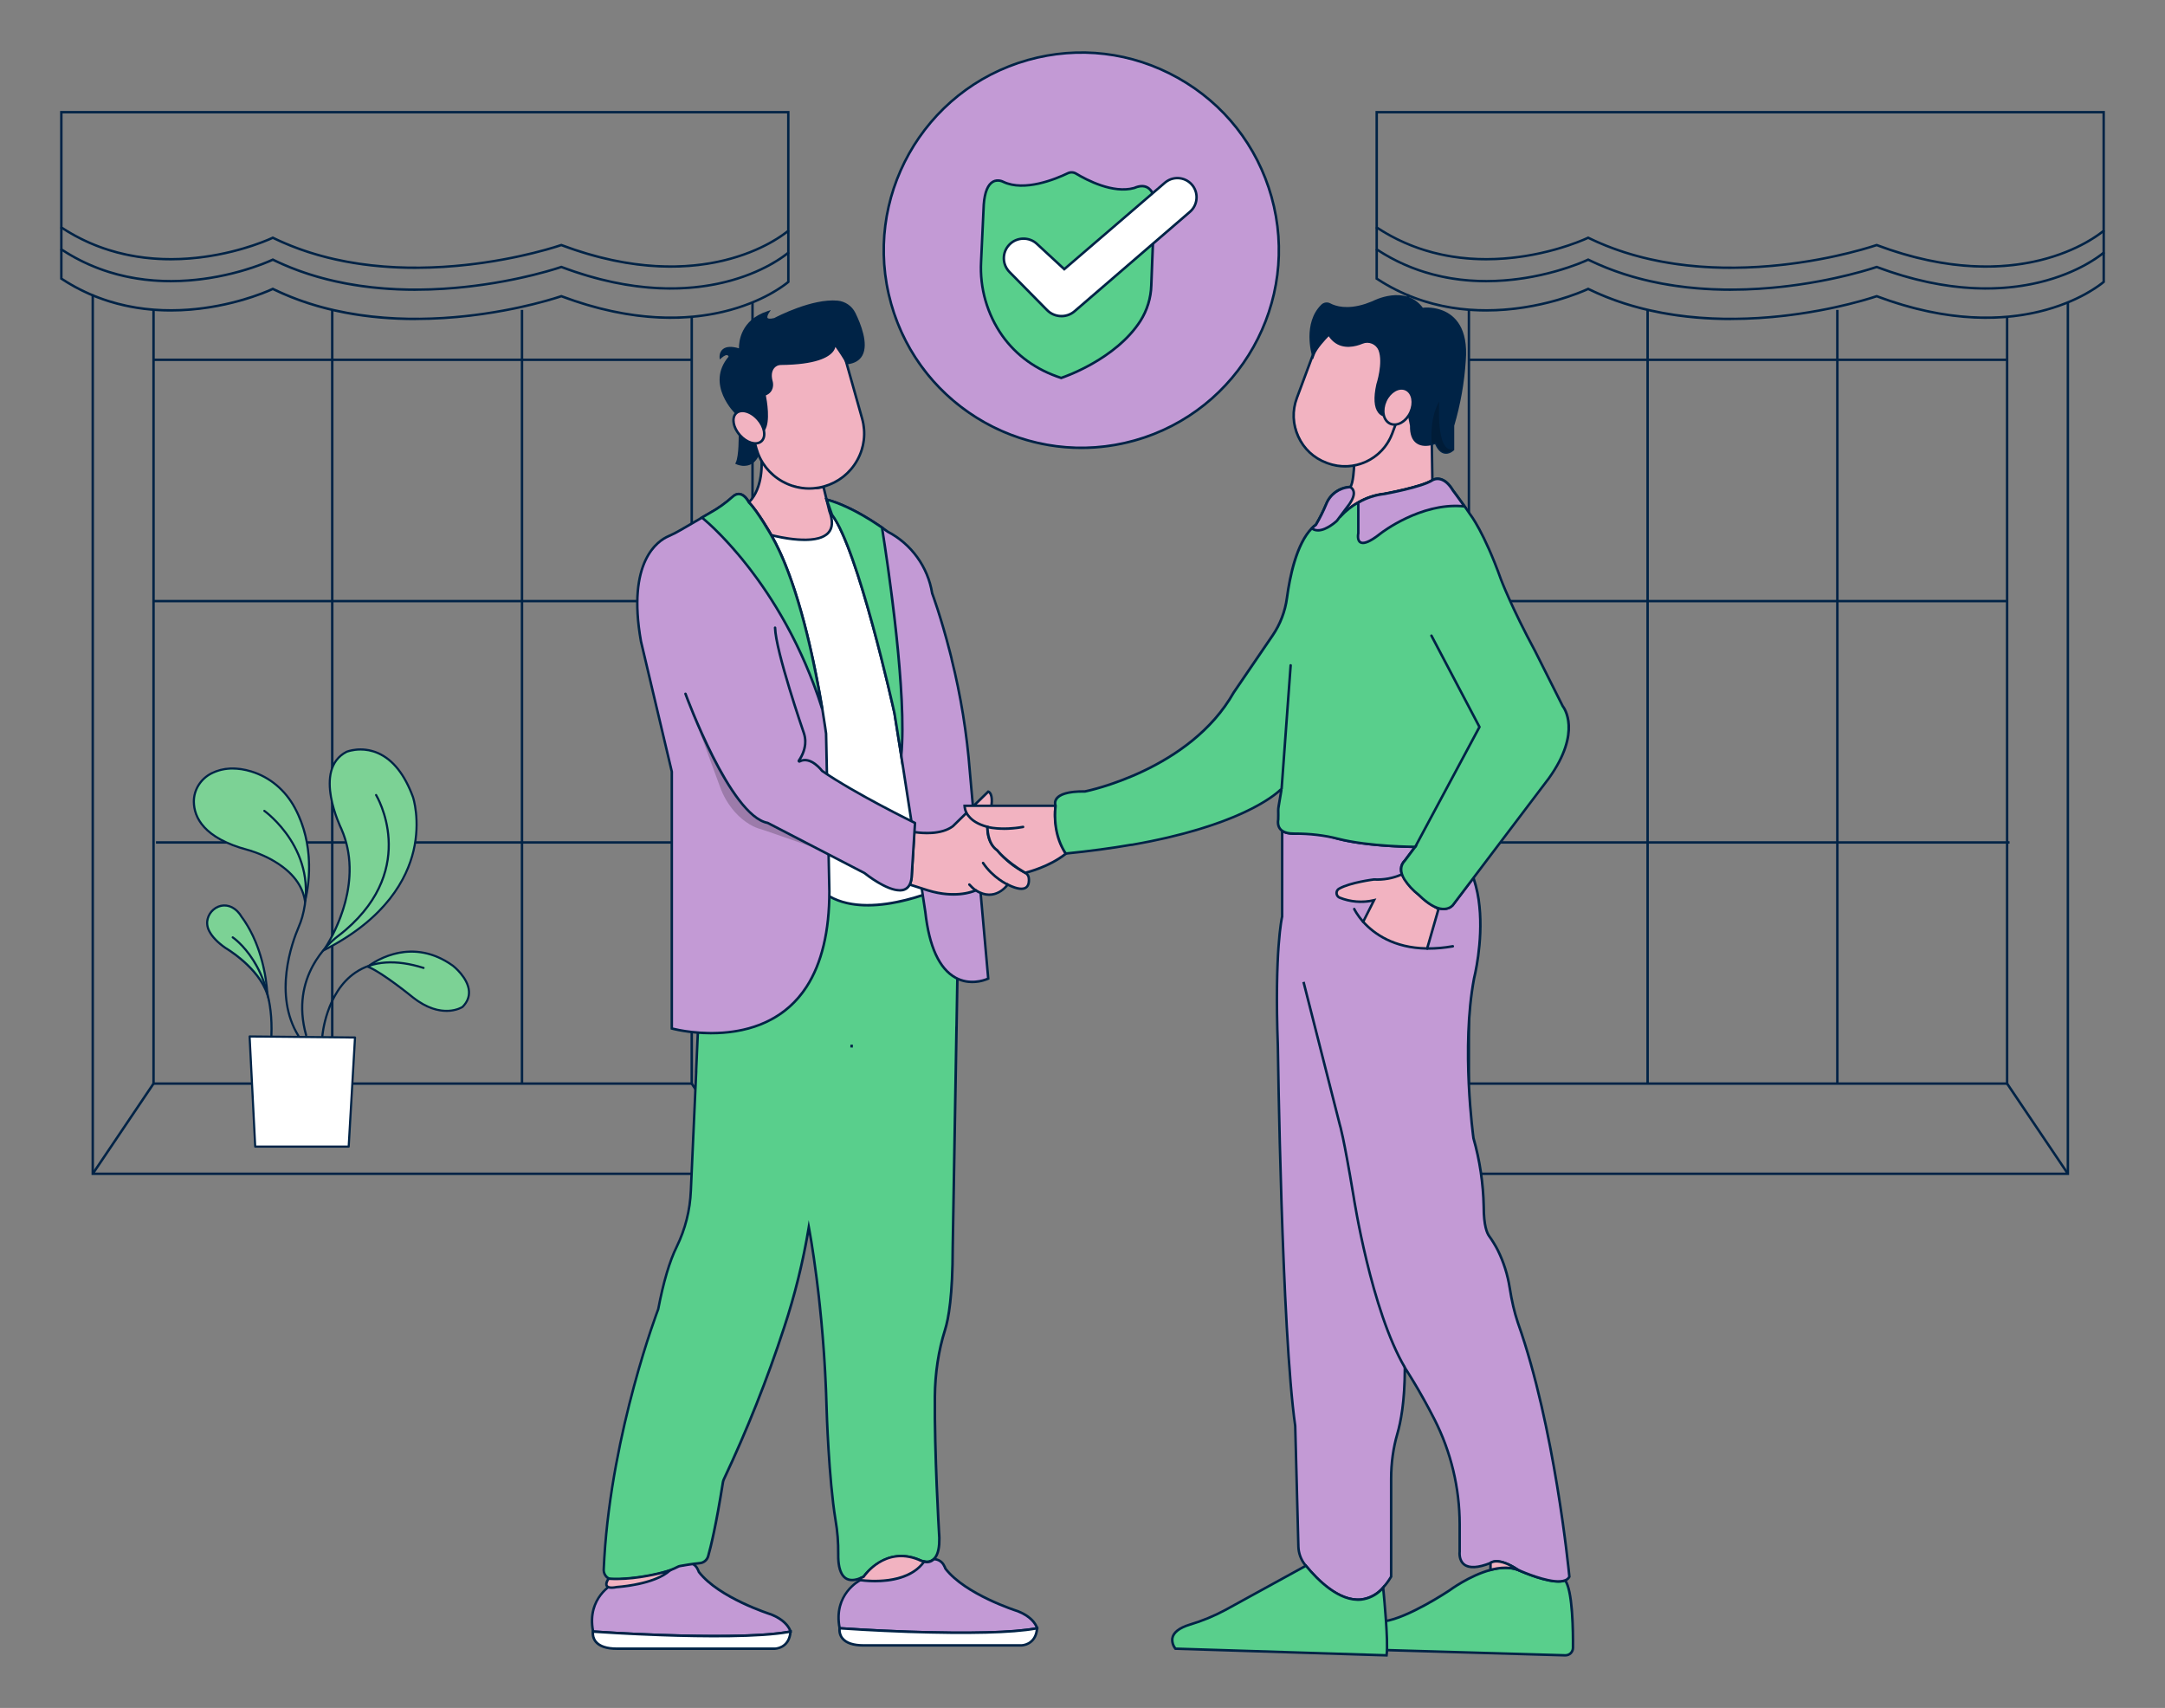 <?xml version="1.0" encoding="UTF-8"?>
<svg xmlns="http://www.w3.org/2000/svg" id="a" width="865.76" height="682.89" viewBox="0 0 865.76 682.89">
  <rect x="0" y="0" width="865.76" height="682.89" fill="#808080" stroke="none"/>
  <g>
    <g>
      <circle cx="432.41" cy="100.05" r="79" transform="translate(55.9 335.06) rotate(-45)" fill="#c39ad5"></circle>
      <path d="M432.43,179.56c-34.73,0-66.72-22.96-76.56-58-11.86-42.2,12.83-86.18,55.03-98.04h0c20.44-5.75,41.9-3.19,60.42,7.21,18.52,10.39,31.88,27.38,37.62,47.82,11.86,42.2-12.83,86.18-55.03,98.04-7.16,2.01-14.38,2.97-21.48,2.97Zm-21.27-155.08c-41.67,11.71-66.04,55.14-54.33,96.81,11.71,41.67,55.14,66.04,96.81,54.33,41.67-11.71,66.05-55.14,54.33-96.81-5.67-20.19-18.87-36.96-37.15-47.22-18.29-10.26-39.47-12.79-59.66-7.12h0Z" fill="#002346"></path>
    </g>
    <g>
      <path d="M453.54,75.17c4.29-1.89,6.37,.14,7.35,2.07,.58,1.18,.84,2.49,.77,3.81l-1.28,33.03c-.15,5.06-1.66,9.99-4.37,14.26-10.24,15.91-31.66,22.77-31.66,22.77-11.37-3.69-18.78-10.19-23.55-16.89-6.08-8.63-9.07-19.05-8.48-29.59l1.07-22.87c.97-12.9,7.78-9.07,7.78-9.07,8.58,4.09,21.27-1.24,25.84-3.43,1.04-.51,2.27-.45,3.27,.15,3.99,2.41,14.77,8.16,23.27,5.77Z" fill="#59cf8c"></path>
      <path d="M424.35,151.64l-.15-.05c-10.05-3.26-18.05-9.01-23.8-17.07-6.12-8.68-9.16-19.3-8.57-29.91l1.07-22.86c.38-5.13,1.73-8.34,4-9.56,2.22-1.19,4.43,.02,4.53,.07,8.25,3.93,20.5-1.1,25.38-3.45,1.2-.58,2.6-.52,3.74,.17,4.12,2.49,14.59,8.02,22.84,5.72,4.84-2.12,7.07,.54,7.97,2.32,.62,1.26,.9,2.66,.82,4.06l-1.28,33.02c-.15,5.14-1.69,10.16-4.45,14.51-10.22,15.88-31.71,22.91-31.93,22.98l-.15,.05Zm-25.37-78.97c-.51,0-1.08,.1-1.63,.4-1.91,1.04-3.11,4.05-3.46,8.73l-1.07,22.85c-.57,10.38,2.41,20.78,8.39,29.28,5.59,7.84,13.38,13.45,23.14,16.65,1.93-.65,21.67-7.64,31.24-22.51,2.66-4.19,4.14-9.04,4.29-14.01l1.28-33.04c.07-1.23-.18-2.46-.72-3.56-1.32-2.6-3.57-3.22-6.7-1.84l-.07,.02c-8.64,2.43-19.42-3.26-23.66-5.82-.85-.51-1.9-.56-2.79-.12-5.01,2.41-17.6,7.57-26.27,3.44-.03-.02-.88-.48-1.97-.48Z" fill="#002346"></path>
    </g>
    <g>
      <path d="M425.6,107.63l-10.97-10.14c-3.13-2.9-8.01-2.76-10.98,.3h0c-2.97,3.07-2.94,7.94,.05,10.98l15,15.22c2.98,3.03,7.8,3.23,11.02,.46l46.14-39.77c3.03-2.63,3.53-7.15,1.15-10.37h0c-2.53-3.4-7.35-4.11-10.75-1.58-.14,.1-.27,.21-.4,.32l-40.25,34.58Z" fill="#fff"></path>
      <path d="M424.46,126.89c-2.23,0-4.45-.86-6.11-2.55l-15-15.22c-3.21-3.26-3.24-8.39-.06-11.67,3.13-3.24,8.37-3.38,11.68-.32l10.64,9.83,39.91-34.29c.14-.12,.28-.23,.43-.34,3.62-2.7,8.76-1.94,11.45,1.68,2.52,3.42,1.99,8.27-1.22,11.05l-46.14,39.77c-1.61,1.38-3.6,2.07-5.59,2.07Zm-15.16-30.98c-1.93,0-3.86,.75-5.29,2.22-2.8,2.89-2.78,7.41,.05,10.28l15,15.22c2.79,2.83,7.33,3.02,10.33,.43l46.14-39.77c2.82-2.44,3.29-6.7,1.07-9.7-2.36-3.17-6.87-3.84-10.05-1.47-.13,.1-.25,.2-.38,.3l-40.59,34.87-11.29-10.44c-1.4-1.3-3.2-1.94-4.99-1.94Z" fill="#002346"></path>
    </g>
  </g>
  <g>
    <g>
      <g>
        <path d="M166.15,107.54c-18.24,0-38.45-2.89-57.06-11.95-2.12,.98-19.17,8.53-40.78,8.53-13.73,0-29.3-3.05-44.05-12.78l-.22-.14V44.37H315.72v48.09l-.16,.15c-.31,.28-31.99,28.04-91.11,5.88-2.33,.79-27.5,9.04-58.3,9.04Zm-57.06-13.03l.22,.11c51.04,24.96,114.35,3.13,114.98,2.9l.17-.06,.17,.06c56.51,21.24,87.62-3.4,90.12-5.5V45.35H25.02v45.34c38.85,25.42,83.42,4.15,83.86,3.93l.22-.11Z" fill="#002346"></path>
        <path d="M166.15,116.31c-18.24,0-38.45-2.89-57.06-11.95-2.12,.98-19.17,8.53-40.78,8.53-13.73,0-29.3-3.05-44.05-12.78l-.22-.14v-9.03h.98v8.51c38.85,25.42,83.42,4.15,83.86,3.93l.22-.11,.22,.11c51.04,24.96,114.35,3.13,114.98,2.9l.17-.06,.17,.06c56.51,21.24,87.62-3.4,90.12-5.5v-8.55h.98v8.99l-.16,.15c-.31,.28-31.99,28.04-91.11,5.88-2.33,.79-27.5,9.04-58.3,9.04Z" fill="#002346"></path>
        <path d="M166.15,128.01c-18.24,0-38.45-2.89-57.06-11.95-2.12,.98-19.17,8.53-40.78,8.53-13.73,0-29.3-3.05-44.05-12.78l-.22-.14v-11.96h.98v11.43c38.85,25.42,83.42,4.15,83.86,3.93l.22-.11,.22,.11c51.04,24.96,114.35,3.13,114.98,2.9l.17-.06,.17,.06c56.51,21.24,87.62-3.4,90.12-5.5v-11.47h.98v11.91l-.16,.15c-.31,.28-31.99,28.04-91.11,5.88-2.33,.79-27.5,9.04-58.3,9.04Z" fill="#002346"></path>
        <polygon points="301.41 469.8 36.6 469.8 36.6 117.69 37.58 117.69 37.58 468.83 300.43 468.83 300.43 121 301.41 121 301.41 469.8" fill="#002346"></polygon>
        <polygon points="277.11 433.74 60.91 433.74 60.91 123.91 61.88 123.91 61.88 432.77 276.13 432.77 276.13 126.76 277.11 126.76 277.11 433.74" fill="#002346"></polygon>
        <rect x="61.39" y="143.37" width="215.23" height=".97" fill="#002346"></rect>
        <rect x="61.39" y="239.86" width="215.23" height=".97" fill="#002346"></rect>
        <rect x="62.37" y="336.35" width="215.23" height=".97" fill="#002346"></rect>
        <rect x="132.37" y="123.91" width=".98" height="309.35" fill="#002346"></rect>
        <rect x="208.25" y="123.91" width=".98" height="309.35" fill="#002346"></rect>
        <polygon points="37.49 469.59 36.68 469.05 60.99 432.98 61.8 433.53 37.49 469.59" fill="#002346"></polygon>
        <polygon points="300.52 469.59 276.21 433.53 277.03 432.98 301.33 469.05 300.52 469.59" fill="#002346"></polygon>
      </g>
      <g>
        <path d="M692.15,107.54c-18.24,0-38.45-2.89-57.06-11.95-2.12,.98-19.17,8.53-40.78,8.53-13.73,0-29.3-3.05-44.05-12.78l-.22-.14V44.37h291.68v48.09l-.16,.15c-.31,.28-31.99,28.04-91.11,5.88-2.33,.79-27.5,9.04-58.3,9.04Zm-57.06-13.03l.22,.11c51.04,24.96,114.35,3.13,114.98,2.9l.17-.06,.17,.06c56.51,21.24,87.62-3.4,90.12-5.5V45.35h-289.73v45.34c38.85,25.42,83.42,4.15,83.86,3.93l.22-.11Z" fill="#002346"></path>
        <path d="M692.15,116.31c-18.24,0-38.45-2.89-57.06-11.95-2.12,.98-19.17,8.53-40.78,8.53-13.73,0-29.3-3.05-44.05-12.78l-.22-.14v-9.03h.98v8.51c38.85,25.42,83.42,4.15,83.86,3.93l.22-.11,.22,.11c51.04,24.96,114.35,3.13,114.98,2.9l.17-.06,.17,.06c56.51,21.24,87.62-3.4,90.12-5.5v-8.55h.98v8.99l-.16,.15c-.31,.28-31.99,28.04-91.11,5.88-2.33,.79-27.5,9.04-58.3,9.04Z" fill="#002346"></path>
        <path d="M692.15,128.01c-18.24,0-38.45-2.89-57.06-11.95-2.12,.98-19.17,8.53-40.78,8.53-13.73,0-29.3-3.05-44.05-12.78l-.22-.14v-11.96h.98v11.43c38.85,25.42,83.42,4.15,83.86,3.93l.22-.11,.22,.11c51.04,24.96,114.35,3.13,114.98,2.9l.17-.06,.17,.06c56.51,21.24,87.62-3.4,90.12-5.5v-11.47h.98v11.91l-.16,.15c-.31,.28-31.99,28.04-91.11,5.88-2.33,.79-27.5,9.04-58.3,9.04Z" fill="#002346"></path>
        <polygon points="827.41 469.8 562.6 469.8 562.6 117.69 563.58 117.69 563.58 468.83 826.43 468.83 826.43 121 827.41 121 827.41 469.8" fill="#002346"></polygon>
        <polygon points="803.11 433.74 586.91 433.74 586.91 123.91 587.88 123.91 587.88 432.77 802.13 432.77 802.13 126.76 803.11 126.76 803.11 433.74" fill="#002346"></polygon>
        <rect x="587.39" y="143.37" width="215.23" height=".97" fill="#002346"></rect>
        <rect x="587.39" y="239.86" width="215.23" height=".97" fill="#002346"></rect>
        <rect x="588.37" y="336.35" width="215.23" height=".97" fill="#002346"></rect>
        <rect x="658.37" y="123.91" width=".98" height="309.35" fill="#002346"></rect>
        <rect x="734.25" y="123.91" width=".98" height="309.35" fill="#002346"></rect>
        <polygon points="563.49 469.59 562.68 469.05 586.99 432.98 587.8 433.53 563.49 469.59" fill="#002346"></polygon>
        <polygon points="826.52 469.59 802.21 433.53 803.03 432.98 827.33 469.05 826.52 469.59" fill="#002346"></polygon>
      </g>
    </g>
    <g>
      <g>
        <path d="M316.12,652.35c-11.41,2.24-33.67,2-51.65,1.4-15.18-.53-27.3-1.4-27.3-1.4-2.74-13.7,8.22-19.22,8.22-19.22l25.56-7.4c1.38,.43,2.88,.04,3.87-1,1.79-.01,3.42,1.04,4.15,2.67,.2,.36,.37,.73,.5,1.12,8.06,10.43,28.94,17,28.94,17,6.81,2.72,7.71,6.83,7.71,6.83Z" fill="#c39ad5"></path>
        <path d="M286.66,654.67c-6.51,0-13.9-.14-22.2-.42-15.02-.52-27.2-1.39-27.32-1.4l-.38-.03-.07-.37c-2.78-13.91,8.37-19.71,8.48-19.76l25.79-7.48,.14,.04c1.2,.38,2.49,.04,3.36-.87l.15-.15h.21c1.98,0,3.8,1.15,4.61,2.96,.18,.32,.35,.7,.49,1.08,7.91,10.15,28.44,16.7,28.64,16.76,7.01,2.8,8.01,7.02,8.05,7.2l.11,.5-.5,.1c-6.21,1.22-15.97,1.83-29.56,1.83Zm-49.07-2.79c2.18,.15,13.39,.9,26.9,1.37,24.69,.82,41.83,.39,50.97-1.28-.48-1.13-2.16-3.96-7.23-5.98-.82-.26-21.09-6.72-29.15-17.16l-.08-.15c-.12-.36-.28-.71-.46-1.03-.64-1.43-2-2.35-3.51-2.41-1.09,1.03-2.62,1.42-4.07,1.02l-25.42,7.36c-.34,.18-10.31,5.39-7.94,18.27Z" fill="#002346"></path>
      </g>
      <g>
        <path d="M625.95,661.85l-82.14-2.4c-1.17-.04-2.17-.86-2.43-2-.19-.77-.25-1.57-.16-2.36,.77-6.57,12.39-6.85,12.39-6.85,9.59-1.37,26-12.33,26-12.33,0,0,7.93-5.94,16.44-8.19,3.74-1,7.6-1.29,11,0l1.37,.6c3.59,1.52,13.28,5.28,17.51,3.59,3,4.37,3.15,20.3,3.09,27-.03,1.66-1.4,2.97-3.06,2.94,0,0,0,0-.01,0Z" fill="#59cf8c"></path>
        <path d="M626.02,662.35s-.05,0-.07,0h-.02l-82.14-2.4c-1.4-.05-2.59-1.03-2.9-2.39-.21-.82-.26-1.67-.17-2.53,.81-6.93,12.38-7.28,12.88-7.3,9.31-1.33,25.57-12.14,25.73-12.25,.06-.04,8.08-6.01,16.59-8.26,4.38-1.17,8.19-1.17,11.31,.02l1.39,.61c2.97,1.26,12.99,5.23,17.12,3.58l.37-.15,.23,.33c2.94,4.28,3.25,18.93,3.18,27.29-.02,.94-.4,1.81-1.07,2.46-.66,.63-1.51,.98-2.42,.98Zm-.07-1h0c.67,0,1.31-.23,1.79-.7s.75-1.09,.77-1.75c.06-6.47-.11-21.75-2.8-26.39-4.52,1.39-13.68-2.12-17.49-3.73l-1.38-.6c-2.89-1.1-6.49-1.09-10.67,.03-8.32,2.2-16.19,8.05-16.27,8.11-.7,.47-16.64,11.05-26.23,12.42-.17,0-11.25,.35-11.96,6.41-.08,.73-.03,1.46,.15,2.18,.21,.93,1.02,1.59,1.96,1.62l82.13,2.4Z" fill="#002346"></path>
      </g>
      <g>
        <path d="M299.46,208.46l31.1-8.65,14.71,17.22,37.55,151.92s-18.8,7.44-22,7c-3.2-.44-59-5.87-59-5.87l-2.36-161.62Z" fill="#fff"></path>
        <path d="M361.11,376.47c-.13,0-.25,0-.35-.02-3.15-.43-58.42-5.81-58.98-5.87l-.45-.04v-.45s-2.37-162-2.37-162l31.78-8.84,14.99,17.55,.03,.11,37.66,152.34-.41,.16c-1.87,.74-17.94,7.05-21.9,7.05Zm-58.79-6.84c5.65,.55,55.52,5.41,58.57,5.83,2.47,.32,15.86-4.65,21.34-6.81l-37.42-151.38-14.43-16.89-30.42,8.46,2.35,160.79Z" fill="#002346"></path>
      </g>
      <g>
        <path d="M379.63,353.68s-30.2,14.89-48,4.7l-52.58,54.78-.68,15.29s.02,0,.05-.02l-2.15,47.63c-.32,7.79-2.24,15.43-5.66,22.44-2.26,4.57-4.96,12.22-7.4,25,0,0-18.4,47.81-21.54,99.38-.09,1.55-.18,3.11-.25,4.67,0,.1,0,.2,0,.31,.07,2.14,1.86,3.82,4,3.75,6.36-.3,18.47-1.37,25.47-5.08,.34-.18,.7-.32,1.08-.39,1.35-.24,4.84-.86,7.84-1.14,1.6-.13,2.95-1.24,3.38-2.79,1.11-3.88,3.21-12.56,5.92-29.65,.07-.36,.18-.71,.33-1.05,9.33-19.74,17.4-40.06,24.16-60.82,4.31-13.06,7.6-26.43,9.84-40,0,0,6.03,30.54,7.12,72.8,0,0,.8,27.58,3.56,44.27,.77,4.46,1.14,8.99,1.08,13.52-.11,5.61,1.14,12.76,8.79,9.76,.47-.18,.93-.39,1.37-.62,0,0,8.22-12.33,21.92-6.85,.72,.38,1.48,.64,2.28,.78,2.26,.4,5.48-.26,6-6.83h.01c.11-1.64,.09-3.27-.07-4.9,0,0-1.88-31.19-1.66-54.29,.09-9.02,1.36-18.01,4.07-26.61,1.45-4.61,3.07-13.98,3.07-32.81l1.51-88.06s.01,0,.02,0l.33-19.57-3.21-37.6Zm-39.03,64.01c-.02,.36-.05,.75-.07,1.13,.03-.38,.06-.77,.07-1.13Z" fill="#59cf8c"></path>
        <path d="M340.73,632.25c-1.11,0-2.08-.29-2.9-.86-2.18-1.52-3.23-4.92-3.13-10.12,.05-4.49-.31-9-1.07-13.42-2.73-16.54-3.56-44.06-3.57-44.34-.89-34.51-5.13-61.46-6.6-69.93-2.22,12.61-5.37,25.13-9.38,37.27-6.74,20.7-14.88,41.19-24.18,60.88-.13,.29-.23,.61-.29,.93-2.77,17.49-4.91,26.11-5.93,29.69-.48,1.74-2.02,3.01-3.82,3.15-2.98,.28-6.48,.9-7.79,1.13-.32,.06-.63,.18-.93,.34-7.08,3.75-19.13,4.83-25.69,5.14-1.16,.05-2.29-.38-3.14-1.18-.85-.8-1.34-1.88-1.38-3.05,0-.11,0-.23,0-.35,.07-1.56,.16-3.12,.25-4.67,3.11-51.06,21.39-99.05,21.57-99.53,2.06-10.81,4.56-19.26,7.42-25.04,3.41-6.99,5.29-14.47,5.61-22.24l2.11-46.85v-.76s.68-15.48,.68-15.48l.13-.14,52.85-55.06,.34,.19c17.37,9.94,47.23-4.57,47.53-4.71l.66-.32,3.27,38.33-1.86,107.68c0,19.13-1.68,28.48-3.09,32.96-2.59,8.22-3.95,17.13-4.04,26.46-.22,22.81,1.64,53.94,1.65,54.25,.16,1.63,.18,3.3,.07,4.95l-.03,.21c-.27,3.02-1.14,5.13-2.6,6.25-1.06,.82-2.43,1.11-3.97,.84-.85-.15-1.67-.43-2.43-.83-13.12-5.25-21.19,6.57-21.27,6.69l-.07,.11-.11,.06c-.46,.24-.94,.46-1.42,.64-1.26,.49-2.41,.74-3.44,.74Zm-17.34-144.36l.54,2.71c.06,.31,6.05,31.07,7.13,72.88,0,.27,.83,27.74,3.55,44.2,.78,4.48,1.14,9.06,1.09,13.61-.07,3.33,.35,7.64,2.7,9.28,1.3,.9,3.12,.91,5.41,0,.41-.16,.82-.34,1.21-.54,.89-1.24,9.24-12.21,22.44-6.93,.72,.37,1.43,.62,2.18,.75,1.27,.23,2.34,0,3.18-.64,1.26-.97,2.01-2.9,2.23-5.73l.02-.2c.09-1.54,.06-3.09-.08-4.62-.02-.33-1.88-31.49-1.66-54.34,.09-9.44,1.47-18.44,4.09-26.76,1.39-4.41,3.05-13.65,3.05-32.66l1.52-88.49h.02s.32-19.15,.32-19.15l-3.15-36.83c-4.6,2.16-30.87,13.7-47.47,4.56l-52.18,54.36-.64,14.32h0v.76s-2.14,47.63-2.14,47.63c-.32,7.91-2.24,15.52-5.71,22.64-2.82,5.7-5.29,14.07-7.36,24.88-.21,.56-18.43,48.42-21.53,99.32-.09,1.55-.18,3.1-.25,4.66,0,.09,0,.18,0,.27,.03,.9,.41,1.74,1.07,2.36,.66,.62,1.53,.95,2.42,.91,6.46-.3,18.35-1.36,25.25-5.02,.38-.21,.79-.36,1.22-.44,1.33-.24,4.86-.87,7.89-1.15,1.39-.11,2.57-1.08,2.94-2.43,1.02-3.56,3.14-12.14,5.91-29.59,.08-.41,.2-.8,.37-1.17,9.29-19.67,17.41-40.11,24.14-60.78,4.29-12.99,7.6-26.43,9.82-39.93l.45-2.72Zm17.63-69.03l-1-.07,.02-.34c.02-.26,.04-.53,.05-.78h0s1,.04,1,.04c-.01,.26-.03,.53-.05,.8l-.02,.34Z" fill="#002346"></path>
      </g>
      <g>
        <path d="M295.88,173.96s.16,8.47-1.21,11.21c0,0,7.72,3.67,9.34-7.07l-.52-1.1s-2.29,2.2-7.61-3.04Z" fill="#002346"></path>
        <path d="M297.56,186.28c-1.69,0-3.02-.62-3.1-.66l-.46-.22,.23-.46c1.3-2.6,1.16-10.89,1.16-10.98l-.02-1.23,.87,.86c4.84,4.76,6.9,3.05,6.92,3.03l.5-.44,.88,1.83-.02,.15c-.57,3.78-1.95,6.28-4.1,7.42-.97,.51-1.96,.68-2.85,.68Zm-2.23-1.39c.86,.29,2.83,.77,4.61-.18,1.82-.97,3.02-3.17,3.55-6.53l-.22-.47c-.97,.42-3.21,.69-6.89-2.59,0,2.28-.14,7.3-1.05,9.77Z" fill="#002346"></path>
      </g>
      <g>
        <path d="M304.01,178.1s3,15.21-4.55,22.78c0,0,6.17,7.58,8.91,13.06,0,0,30.14,8.22,23.29-9.59l-2.36-9.71s-14.58,5.16-25.29-16.54Z" fill="#f2b3c1"></path>
        <path d="M321.73,216.34c-6.34,0-13.04-1.79-13.49-1.92l-.22-.06-.1-.2c-2.68-5.37-8.79-12.89-8.85-12.97l-.28-.35,.32-.32c7.28-7.3,4.44-22.18,4.41-22.33l-.73-3.7,1.67,3.38c10.39,21.06,24.53,16.34,24.67,16.29l.52-.18,2.49,10.25c1.52,3.95,1.36,7.04-.52,9.12-2.06,2.28-5.91,2.99-9.89,2.99Zm-13.02-2.83c2.01,.52,17.54,4.29,22.17-.83,1.6-1.77,1.71-4.52,.31-8.15l-2.26-9.27c-2.64,.64-14.58,2.41-24.04-14.39,.48,4.75,.63,14.27-4.78,20.05,1.22,1.53,6.15,7.83,8.59,12.6Z" fill="#002346"></path>
      </g>
      <g>
        <path d="M331.66,356.42c0,17.37-3.6,29.57-9.1,38.08-17.45,27-53.92,16.72-53.92,16.72v-102.75l-12.33-52.06c-5.71-32,6.66-40.16,10.95-42,1.72-.75,3.39-1.6,5-2.56l6.25-3.62,2.24-1.3,3.28-1.91c3.19-1.76,6.17-3.88,8.88-6.31,3.84-3.63,6.6,2.16,6.6,2.16,3.43,3.39,8.91,13.06,8.91,13.06,2.15,3.78,4.03,7.71,5.62,11.75,7.7,19.06,12.52,44,14.78,57.67,1,6.16,1.52,10,1.52,10l1.32,63.07Z" fill="#c39ad5"></path>
        <path d="M284.47,413.58c-9.05,0-15.81-1.84-15.96-1.88l-.36-.1v-103.07l-12.32-52c-5.81-32.54,7.13-40.81,11.24-42.58,1.69-.74,3.36-1.59,4.94-2.53l11.77-6.83c3.16-1.74,6.12-3.84,8.8-6.25,1.12-1.06,2.29-1.49,3.47-1.27,2.21,.41,3.62,3,3.88,3.5,3.44,3.45,8.71,12.71,8.93,13.11,2.15,3.78,4.05,7.76,5.65,11.81,7.74,19.16,12.6,44.42,14.81,57.77,.99,6.1,1.52,9.98,1.52,10.01l1.32,63.14c0,16.02-3.09,28.93-9.18,38.35-10.01,15.49-26.34,18.81-38.51,18.81Zm-15.33-2.75c3.84,.96,36.88,8.34,53-16.6,5.98-9.26,9.02-21.98,9.02-37.8l-1.32-63.06h0s-.53-3.86-1.51-9.93c-2.2-13.31-7.04-38.49-14.75-57.56-1.58-4.01-3.46-7.95-5.59-11.69-.05-.1-5.49-9.65-8.83-12.95l-.1-.14s-1.31-2.68-3.2-3.03c-.85-.15-1.72,.19-2.61,1.02-2.74,2.47-5.76,4.61-8.98,6.38l-11.76,6.83c-1.62,.96-3.32,1.83-5.05,2.58-3.94,1.69-16.33,9.66-10.66,41.45l12.34,52.15v102.36Z" fill="#002346"></path>
      </g>
      <g>
        <path d="M395.18,391.28s-21.06,10.35-25.16-26.64c0,0-5.75-37.78-9.62-62.47-1.12-7.19-2.09-13.28-2.71-17,0,0-3.57-16.28-8.49-34.33-.78-2.88-1.61-5.81-2.44-8.72-4.45-15.45-9.61-30.49-14.09-36.32l-2.11-6s8.39,1.62,22.13,11.15c.74,.51,1.49,1,2.26,1.61,9.51,4.93,16.12,14.08,17.81,24.66,0,0,3.43,9.12,7.07,23.37h0c.23,.91,.47,1.84,.7,2.8v.05c3.68,14.77,6.12,29.82,7.29,45l7.36,82.84Z" fill="#c39ad5"></path>
        <path d="M388.82,393.12c-2.1,0-4.51-.43-6.93-1.76-6.64-3.65-10.8-12.62-12.36-26.67-.05-.36-5.79-38.04-9.62-62.45-1.13-7.28-2.1-13.31-2.71-17-.03-.14-3.62-16.45-8.48-34.28-.78-2.88-1.61-5.81-2.44-8.72-5.4-18.76-10.25-31.26-14.01-36.15l-.08-.14-2.4-6.82,.86,.17c.35,.07,8.65,1.75,22.32,11.23l.46,.32c.59,.4,1.2,.82,1.82,1.31,9.51,4.92,16.26,14.26,17.99,24.92,.27,.74,3.6,9.79,7.07,23.37l.15,.58c.18,.73,.37,1.46,.55,2.22v.12c3.68,14.68,6.13,29.85,7.3,45.01l7.39,83.18-.31,.15c-.18,.09-2.91,1.4-6.58,1.4Zm-55.7-187.56c3.88,5.1,8.63,17.35,14.12,36.42,.83,2.91,1.66,5.85,2.44,8.73,4.87,17.85,8.46,34.19,8.5,34.35,.62,3.71,1.58,9.75,2.72,17.03,3.83,24.41,9.56,62.09,9.62,62.47,1.52,13.72,5.5,22.44,11.84,25.92,5.42,2.98,10.95,1.04,12.3,.48l-7.33-82.48c-1.17-15.11-3.61-30.22-7.28-44.92v-.12c-.18-.69-.37-1.42-.55-2.14l-.15-.58c-3.59-14.06-7.02-23.23-7.05-23.32l-.03-.1c-1.66-10.38-8.22-19.46-17.55-24.29-.68-.52-1.27-.93-1.85-1.32l-.47-.32c-10.98-7.62-18.59-10.16-21.07-10.85l1.78,5.05Z" fill="#002346"></path>
      </g>
      <g opacity=".2">
        <path d="M276.43,283.36s14.24,39.42,28.69,45.12c1.62,.59,3.2,1.25,4.75,2l17.33,9-20.28-7.07c-1-.36-2.06-.68-3.11-1-1.77-.51-5.85-2.14-10.07-6.88-2.53-2.91-4.5-6.26-5.8-9.89l-11.51-31.28Z"></path>
      </g>
      <g>
        <path d="M414.73,651.03c-11.42,2.24-33.68,2-51.65,1.4-15.18-.53-27.31-1.4-27.31-1.4-2.74-13.7,8.22-19.22,8.22-19.22l25.57-7.4c1.37,.43,2.87,.04,3.86-1,1.79-.02,3.42,1.03,4.15,2.67,.21,.36,.38,.73,.51,1.12,8.05,10.43,28.93,17,28.93,17,6.85,2.67,7.72,6.83,7.72,6.83Z" fill="#c39ad5"></path>
        <path d="M385.26,653.35c-6.51,0-13.9-.14-22.2-.42-15.02-.52-27.21-1.39-27.33-1.4l-.38-.03-.07-.37c-2.78-13.91,8.37-19.71,8.49-19.76l25.8-7.48,.14,.05c1.18,.37,2.5,.03,3.35-.87l.15-.15h.21s.03,0,.04,0c1.98,0,3.77,1.16,4.57,2.97,.19,.31,.36,.69,.5,1.08,7.9,10.15,28.43,16.7,28.63,16.76,7.05,2.75,8.02,7.02,8.06,7.2l.1,.5-.5,.1c-6.22,1.22-15.97,1.83-29.56,1.83Zm-49.08-2.79c2.18,.15,13.4,.9,26.91,1.37,24.69,.82,41.83,.39,50.97-1.28-.47-1.13-2.13-3.99-7.24-5.98-.83-.26-21.09-6.73-29.14-17.16l-.08-.15c-.12-.36-.28-.7-.47-1.03-.64-1.44-2-2.36-3.51-2.42-1.08,1.02-2.63,1.41-4.06,1.02l-25.43,7.36c-.34,.18-10.31,5.39-7.94,18.27Z" fill="#002346"></path>
      </g>
      <g>
        <path d="M414.73,651.03c-.51,6.85-6.31,6.85-6.31,6.85h-63.06c-11,0-9.59-6.85-9.59-6.85,0,0,12.13,.87,27.31,1.4,17.97,.6,40.23,.79,51.65-1.4Z" fill="#fff"></path>
        <path d="M408.42,658.38h-63.06c-4.27,0-7.26-1.01-8.88-3-1.67-2.05-1.22-4.36-1.2-4.45l.09-.43,.44,.03c.12,0,12.3,.88,27.29,1.4,25.03,.84,42.37,.37,51.54-1.39l.64-.12-.05,.65c-.54,7.23-6.75,7.31-6.81,7.31Zm-72.2-6.82c-.03,.67,.07,2,1.05,3.2,1.43,1.74,4.15,2.62,8.09,2.62h63.06c.21,0,4.98-.09,5.74-5.74-9.4,1.67-26.58,2.1-51.1,1.29-13.33-.47-24.44-1.2-26.85-1.37Z" fill="#002346"></path>
      </g>
      <g>
        <path d="M316.12,652.35c-.5,6.85-6.3,6.85-6.3,6.85h-63.1c-11,0-9.59-6.85-9.59-6.85,0,0,12.12,.87,27.3,1.4,17.98,.64,40.24,.84,51.69-1.4Z" fill="#fff"></path>
        <path d="M309.82,659.7h-63.1c-4.27,0-7.26-1.01-8.88-3-1.67-2.05-1.22-4.36-1.2-4.45l.09-.43,.44,.03c.12,0,12.29,.88,27.28,1.4,17.16,.61,40.04,.86,51.58-1.39l.64-.13-.05,.65c-.53,7.23-6.74,7.31-6.8,7.31Zm-72.24-6.82c-.03,.67,.07,2,1.05,3.2,1.43,1.74,4.15,2.62,8.09,2.62h63.1c.21,0,4.98-.09,5.73-5.73-11.82,2.14-34.25,1.89-51.14,1.29-13.33-.47-24.43-1.2-26.83-1.37Z" fill="#002346"></path>
      </g>
      <g>
        <path d="M363.79,353.68l7.18,2.3c11.9,3.66,19.22,0,19.22,0,7.84,5,12.77-2.3,12.77-2.3,8.27,4.11,8.72-.25,8.44-2.69-.12-.86-.65-1.6-1.42-2-4.29-2.23-8.09-5.29-11.19-9-5.48-4.11-3.61-12.13-3.61-12.13,3.23-10.76,0-11.33,0-11.33l-14.2,13.87c-5.48,4.11-15.37,2.28-15.37,2.28l-1.07,18.27c-.11,.94-.37,1.86-.75,2.73Z" fill="#f2b3c1"></path>
        <path d="M395.56,358.23c-1.6,0-3.42-.46-5.41-1.68-1.43,.62-8.47,3.25-19.33-.09l-7.71-2.47,.22-.51c.36-.83,.6-1.7,.71-2.59l1.1-18.8,.56,.1c.1,.02,9.74,1.74,14.98-2.19l14.33-14.01,.25,.04c.11,.02,.68,.16,1.17,.94,.78,1.26,1.27,4.19-.78,11.02,0,.05-1.72,7.72,3.43,11.59l.08,.08c3.07,3.68,6.79,6.66,11.04,8.88,.91,.47,1.54,1.36,1.68,2.37,.24,2.08-.22,3.58-1.33,4.36-1.48,1.04-3.93,.72-7.46-.97-.82,1.02-3.52,3.92-7.54,3.92Zm-5.34-2.82l.24,.15c7.32,4.67,11.9-1.88,12.09-2.16l.25-.36,.39,.19c4.14,2.06,5.99,1.81,6.81,1.23,1-.7,1.05-2.25,.91-3.42-.1-.68-.53-1.29-1.15-1.61-4.35-2.27-8.16-5.32-11.31-9.08-5.62-4.27-3.83-12.27-3.75-12.61,2.01-6.69,1.45-9.23,.94-10.15-.13-.23-.26-.37-.36-.46l-13.94,13.62c-4.94,3.71-13.04,2.83-15.25,2.5l-1.04,17.72c-.1,.83-.3,1.63-.58,2.39l6.67,2.13c11.54,3.55,18.77,.06,18.84,.03l.25-.13Z" fill="#002346"></path>
      </g>
      <g>
        <path d="M426.19,341.35c-6.85,5.48-16.22,7.63-16.22,7.63-8-4.71-11.18-9-11.18-9-4.11-2.74-3.92-9.36-3.92-9.36-3.74-1-6-2.53-7.24-4-1.15-1.2-1.83-2.77-1.91-4.43h36.4c-1.41,9.57,4.07,19.16,4.07,19.16Z" fill="#f2b3c1"></path>
        <path d="M409.89,349.51l-.17-.1c-7.54-4.44-10.81-8.46-11.27-9.06-3.68-2.52-4.04-7.84-4.07-9.35-4.01-1.14-6.08-2.83-7.12-4.06-1.21-1.26-1.94-2.95-2.03-4.73l-.02-.52h37.5l-.08,.57c-1.37,9.29,3.96,18.74,4.01,18.84l.21,.37-.33,.27c-6.86,5.49-16.33,7.71-16.42,7.73l-.19,.04Zm-23.62-26.82c.18,1.34,.78,2.6,1.72,3.58,1,1.19,3.01,2.79,7.01,3.86l.38,.1v.39c-.01,.06-.14,6.38,3.69,8.93l.12,.12s3.18,4.21,10.86,8.76c1.34-.33,9.39-2.49,15.5-7.23-.99-1.86-5.02-10.06-4-18.53h-35.28Z" fill="#002346"></path>
      </g>
      <g>
        <path d="M627.59,630.43c-.35,.68-.95,1.2-1.67,1.45-4.23,1.69-13.92-2.07-17.51-3.59l-1.37-.6c-8.22-5.48-11-2.74-11-2.74-13.7,5.48-12.33-4.51-12.33-4.51v-10.95c0-14.57-3.45-28.95-10.06-41.94-6.22-12.22-11.86-20.69-11.86-20.69,0,13.1-1.55,21.47-3,26.43-1.71,5.84-2.48,11.91-2.48,17.99v39.12c-.08,.14-.17,.26-.25,.4-.87,1.43-1.87,2.77-3,4-2.22,2.63-5.35,4.32-8.77,4.74-8.9,.92-17.73-8.15-22.11-13.52-.1-.12-.2-.24-.29-.36-1.66-2.07-2.6-4.62-2.67-7.27l-1.27-48.24c-5.48-38.36-6.94-151.73-6.94-151.73-1.45-39.38,1.72-52,1.72-52v-34.19c4,2.69,13.44-.48,13.44-.48,9.59,6.85,39.73,6.85,39.73,6.85l-4.11,5.48c-2.3,2.3-1.7,5.09-.23,7.54,1.54,2.36,3.47,4.44,5.71,6.16,9.59,9.59,13.7,4.11,13.7,4.11l8.26-10.87c1.23,3.69,2.04,7.5,2.4,11.37,1.52,14.69-2.17,28.87-2.17,28.87-5.26,28-.23,63.79-.23,63.79,2.54,8.92,3.92,18.13,4.11,27.4,0,7.67,1.33,10.64,2.14,11.73,1.1,1.5,2.7,4.09,3.52,5.75,2.32,4.71,3.91,9.75,4.73,14.95,.73,4.68,1.72,9.31,3.22,13.81l.1,.31c15.08,42.51,20.55,101.42,20.55,101.42Z" fill="#c39ad5"></path>
        <path d="M543.02,640.1c-8.66,0-16.95-8.51-21.23-13.77l-.29-.36c-1.72-2.14-2.71-4.83-2.78-7.57l-1.27-48.24c-5.42-37.89-6.93-150.6-6.94-151.74-1.38-37.59,1.48-51.03,1.72-52.06v-35.07l.78,.52c3.75,2.53,12.91-.51,13-.54l.24-.08,.21,.15c9.35,6.68,39.14,6.76,39.44,6.76h1l-4.71,6.28c-1.83,1.84-1.89,4.17-.2,6.98,1.51,2.3,3.39,4.33,5.59,6.02,4.83,4.82,8.13,5.67,10.04,5.55,2-.13,2.92-1.3,2.96-1.35l8.83-11.62,.3,.9c1.24,3.71,2.06,7.58,2.42,11.48,1.51,14.61-2.15,28.9-2.18,29.04-5.18,27.56-.27,63.24-.22,63.59,2.54,8.89,3.93,18.15,4.11,27.46,0,7.55,1.28,10.41,2.04,11.45,1.15,1.56,2.75,4.18,3.56,5.83,2.35,4.76,3.95,9.84,4.77,15.09,.82,5.24,1.86,9.73,3.2,13.73l.1,.31c14.92,42.07,20.52,100.94,20.57,101.53v.15s-.05,.13-.05,.13c-.41,.79-1.1,1.4-1.95,1.69-4.35,1.74-13.95-1.94-17.87-3.6l-1.38-.6c-7.76-5.17-10.43-2.86-10.45-2.84l-.16,.1c-5.13,2.05-8.84,2.22-11.03,.51-2.45-1.92-2-5.41-1.98-5.55v-10.88c0-14.42-3.46-28.84-10.01-41.71-4.68-9.21-9.08-16.34-10.92-19.24-.13,12.46-1.69,20.38-3.01,24.89-1.63,5.6-2.46,11.6-2.46,17.85v39.25l-.07,.12c-.04,.08-.09,.15-.14,.22-.04,.06-.08,.12-.11,.18-.89,1.46-1.92,2.84-3.07,4.09-2.3,2.72-5.53,4.46-9.08,4.9-.44,.05-.89,.07-1.33,.07Zm-29.79-307.02l-.02,33.46c-.03,.13-3.13,13.05-1.71,51.86,.02,1.15,1.52,113.79,6.94,151.68l1.27,48.29c.07,2.52,.98,4.99,2.56,6.97l.29,.36c4.38,5.36,13.01,14.21,21.67,13.34,3.29-.41,6.29-2.03,8.44-4.57,1.12-1.22,2.1-2.54,2.95-3.94,.04-.07,.09-.14,.14-.22,.01-.02,.03-.04,.04-.06v-38.98c0-6.34,.84-12.44,2.5-18.13,1.36-4.65,2.98-12.98,2.98-26.29v-1.65l.92,1.37c.06,.08,5.73,8.63,11.89,20.74,6.62,13.01,10.11,27.59,10.11,42.17v10.95c0,.1-.39,3.15,1.61,4.7,1.86,1.44,5.3,1.23,9.96-.63,.57-.45,3.76-2.42,11.54,2.76l1.29,.56c2.97,1.26,12.98,5.24,17.12,3.58,.58-.2,1.04-.59,1.34-1.09-.33-3.37-6-60.24-20.51-101.15l-.11-.32c-1.35-4.05-2.41-8.6-3.24-13.89-.8-5.15-2.38-10.13-4.68-14.8-.79-1.61-2.35-4.16-3.47-5.68-.83-1.13-2.24-4.2-2.24-12.03-.19-9.21-1.56-18.39-4.09-27.26-.06-.43-5-36.26,.22-64.02,.04-.17,3.66-14.3,2.16-28.73-.33-3.52-1.03-6.99-2.08-10.36l-7.68,10.11c-.05,.06-1.2,1.57-3.65,1.74-3.09,.2-6.73-1.73-10.8-5.8-2.24-1.71-4.2-3.82-5.78-6.24-1.93-3.22-1.83-6.04,.29-8.17l3.47-4.63c-5.34-.06-29.9-.69-38.82-6.79-1.45,.46-8.78,2.62-12.86,.77Z" fill="#002346"></path>
      </g>
      <g>
        <path d="M521.26,392.61l14.54,57.21s1.37,3.88,5.48,28.54c0,0,6.85,45.21,20.55,68.5" fill="#c39ad5"></path>
        <path d="M561.4,547.11c-13.59-23.11-20.54-68.23-20.61-68.68-4.03-24.21-5.44-28.41-5.46-28.45l-14.55-57.25,.97-.25,14.54,57.21c.04,.12,1.42,4.16,5.49,28.58,.07,.46,6.99,45.39,20.49,68.33l-.86,.51Z" fill="#002346"></path>
      </g>
      <g>
        <path d="M607.04,627.69c-3.36-1.26-7.22-1-11,0h0v-2.76s2.78-2.72,11,2.76Z" fill="#f2b3c1"></path>
        <path d="M610.93,629.68l-4.07-1.53c-2.92-1.09-6.52-1.09-10.7,.02l-.63,.17v-3.62l.15-.15c.13-.12,3.17-2.94,11.63,2.7l3.61,2.41Zm-14.39-4.5v1.86c2.73-.66,5.22-.86,7.46-.59-4.73-2.47-6.9-1.6-7.46-1.27Z" fill="#002346"></path>
      </g>
      <g>
        <path d="M554.46,661.86l-84.42-2.66c-.95-1.13-1.4-2.6-1.25-4.07,.27-1.85,1.9-4,7-5.55,4.91-1.46,9.67-3.42,14.18-5.85l32.25-17.7c4.38,5.37,13.21,14.44,22.11,13.52,3.42-.42,6.55-2.11,8.77-4.74,.08,.7,2.21,21.57,1.36,27.05Z" fill="#59cf8c"></path>
        <path d="M554.89,662.37l-85.09-2.68-.14-.17c-1.03-1.23-1.52-2.85-1.36-4.44,.38-2.61,2.85-4.61,7.35-5.98,4.88-1.45,9.61-3.4,14.09-5.81l32.61-17.9,.26,.32c4.38,5.37,13.01,14.23,21.67,13.34,3.29-.41,6.29-2.03,8.44-4.57l.75-.88,.13,1.15c.02,.21,2.23,21.58,1.36,27.18l-.07,.44Zm-84.6-3.67l83.74,2.64c.59-5.27-.88-21.06-1.31-25.38-2.23,2.25-5.15,3.69-8.32,4.08-8.96,.92-17.71-7.83-22.29-13.38l-31.89,17.5c-4.54,2.44-9.34,4.42-14.28,5.89-4.04,1.23-6.34,3.01-6.65,5.14-.12,1.23,.24,2.5,1,3.5Z" fill="#002346"></path>
      </g>
      <g>
        <path d="M572.79,192.03c-2.66,1.78-9.93,3.55-14.72,4.57-2.6,.56-4.46,.91-4.46,.91-6.92,.84-13.28,4.18-17.89,9.36-.1,.11-.27-.02-.2-.15,2.12-3.71,3.61-7.75,4.39-11.96,1.37-1.37,1.6-9.24,1.6-9.24l16.21-22.27,8.6-2.74,4.8,13,1.44,3.9,.23,14.62Z" fill="#f2b3c1"></path>
        <path d="M535.63,207.41c-.13,0-.25-.04-.36-.12-.26-.19-.34-.54-.18-.82,2.1-3.67,3.56-7.64,4.33-11.8l.03-.15,.11-.11c.9-.9,1.37-5.94,1.45-8.9v-.15s16.4-22.53,16.4-22.53l9.21-2.93,6.44,17.51,.23,14.89-.23,.15c-2.66,1.78-9.57,3.51-14.89,4.64-2.61,.56-4.47,.91-4.47,.91-6.82,.83-13.06,4.09-17.61,9.2-.12,.14-.29,.21-.47,.21Zm-.28-.88s0,0,0,0c0,0,0,0,0,0Zm5.03-11.55c-.64,3.36-1.71,6.6-3.2,9.67,4.49-4.21,10.21-6.89,16.37-7.64,0,0,1.84-.35,4.42-.9,4.17-.89,11.47-2.62,14.32-4.35l-.22-14.26-6.04-16.37-7.99,2.54-16.02,22.01c-.05,1.6-.34,7.69-1.63,9.3Z" fill="#002346"></path>
      </g>
      <g>
        <path d="M328.77,283.36c-16.29-51.61-48.07-76.42-48.07-76.42l3.28-1.91c3.19-1.76,6.17-3.88,8.88-6.31,3.84-3.63,6.6,2.16,6.6,2.16,3.43,3.39,8.91,13.06,8.91,13.06,11.02,19.03,17.63,52.68,20.4,69.42Z" fill="#59cf8c"></path>
        <path d="M328.29,283.51c-16.05-50.85-47.58-75.93-47.9-76.18l-.58-.46,3.92-2.28c3.16-1.74,6.12-3.84,8.8-6.25,1.12-1.06,2.29-1.49,3.47-1.27,2.21,.41,3.62,3,3.88,3.5,3.44,3.45,8.71,12.71,8.93,13.11,10.9,18.81,17.49,51.67,20.46,69.58l-.97,.23Zm-46.72-76.5c4.16,3.49,30.22,26.59,45.58,69.95-3.35-18.48-9.6-46.17-19.22-62.77-.06-.1-5.49-9.65-8.83-12.96l-.1-.14s-1.31-2.68-3.2-3.03c-.85-.16-1.72,.19-2.61,1.02-2.74,2.47-5.76,4.61-8.98,6.38l-2.65,1.54Z" fill="#002346"></path>
      </g>
      <g>
        <path d="M360.4,302.17c-1.12-7.19-2.09-13.28-2.71-17,0,0-14.41-65.57-25-79.37l-2.11-6s8.39,1.62,22.13,11.15c-.02,0,10.41,63.01,7.69,91.22Z" fill="#59cf8c"></path>
        <path d="M360.52,306.17l-.61-3.92c-1.13-7.28-2.1-13.31-2.71-17-.14-.63-14.5-65.59-24.9-79.15l-.08-.14-2.4-6.82,.86,.17c.35,.07,8.65,1.75,22.32,11.23l.67,.47-.41,.22s.01,.09,.02,.15c2.39,15.02,10.01,65.98,7.62,90.85l-.38,3.95Zm-27.38-100.61c10.53,13.86,24.45,76.83,25.04,79.5,.49,2.94,1.2,7.34,2.03,12.65,1.25-26.81-6.31-76.1-7.92-86.19-.02-.11-.03-.2-.04-.29-10.89-7.52-18.43-10.04-20.89-10.73l1.78,5.05Z" fill="#002346"></path>
      </g>
      <g>
        <path d="M274.12,277.4s17.81,48.88,32.88,51.62l38.71,20.06s17.46,14.19,18.83,1.86l1.37-21.91s-23.59-11.47-37.14-20.8c0,0-4.58-6.15-9-3.81-.1,.07-.24,.04-.3-.07-.05-.07-.05-.17,0-.24,1.39-2,3.61-6.22,2-11,0,0-11.24-32.5-11.52-42.15" fill="#c39ad5"></path>
        <path d="M359.81,356.47c-5.59,0-13.64-6.38-14.38-6.97l-38.6-20c-15.16-2.9-32.46-49.92-33.19-51.93-.09-.26,.04-.55,.3-.64,.26-.09,.55,.04,.64,.3,.18,.49,17.88,48.64,32.5,51.3,.05,0,.1,.03,.14,.05l38.71,20.06s.06,.04,.09,.06c.1,.08,10.56,8.51,15.52,6.47,1.4-.58,2.24-2.02,2.5-4.28l1.35-21.55c-2.8-1.37-24.3-12.01-36.9-20.69-.04-.03-.08-.07-.12-.11-.04-.06-4.38-5.77-8.37-3.67-.3,.19-.74,.09-.96-.24-.16-.25-.15-.56,.01-.8,1.38-1.99,3.47-6,1.94-10.56-.46-1.33-11.27-32.68-11.55-42.29,0-.28,.21-.51,.49-.51,.25,.01,.51,.21,.51,.49,.27,9.46,11.38,41.68,11.49,42,1.49,4.43-.13,8.36-1.56,10.68,4.25-1.36,8.21,3.56,8.74,4.24,13.38,9.19,36.77,20.6,37.01,20.72,.18,.09,.29,.28,.28,.48l-1.37,21.91c-.3,2.68-1.34,4.4-3.11,5.12-.64,.26-1.35,.38-2.11,.38Zm-40.27-52.5s-.03,.01-.04,.02c.01,0,.03-.02,.04-.02Z" fill="#002346"></path>
      </g>
      <g>
        <rect x="298.29" y="127.19" width="43.95" height="68.56" rx="21.98" ry="21.98" transform="translate(-31.74 92.67) rotate(-15.7)" fill="#f2b3c1"></rect>
        <path d="M323.56,195.81c-3.8,0-7.56-.97-10.97-2.89-5.23-2.94-9.01-7.74-10.64-13.52l-6.66-23.69c-3.35-11.93,3.63-24.37,15.56-27.72,11.93-3.35,24.36,3.63,27.72,15.56l6.66,23.69c1.62,5.78,.9,11.85-2.04,17.08-2.94,5.24-7.74,9.01-13.52,10.64-2.02,.57-4.07,.85-6.12,.85Zm-6.63-67.65c-1.92,0-3.87,.26-5.8,.8-11.4,3.2-18.07,15.08-14.86,26.48l6.66,23.69c1.55,5.52,5.16,10.11,10.16,12.92,5,2.81,10.8,3.5,16.32,1.95h0c5.52-1.55,10.11-5.16,12.92-10.16,2.81-5,3.5-10.8,1.95-16.32l-6.66-23.69c-2.66-9.46-11.3-15.67-20.68-15.67Z" fill="#002346"></path>
      </g>
      <g>
        <path d="M294.46,165.14s-12.12-11.48-2.53-22.44c0,0-.53-2.74-3.69,0,0,0-.42-5.48,7.8-2.74,0,0-1.37-11,11-15.07,0,0-2.74,4.11,2.74,2.74,0,0,14.76-7.88,25.1-6.94,2.9,.26,5.45,2.01,6.73,4.62,2.95,6,7.77,18.59-2.81,19.84-1.56-2.72-3.28-5.35-5.16-7.86,0,0,2.11,7.9-21.38,8.14-1.11,0-2.17,.46-2.92,1.28-.89,1-1.64,2.75-.93,5.58,0,0,1.37,4.11-2.74,5.48,0,0,2.25,10.29-.24,14l-10.97-6.63Z" fill="#002346"></path>
        <path d="M305.58,172.44l-11.46-6.94c-.12-.12-12.2-11.79-2.75-22.92-.08-.2-.24-.47-.52-.56-.29-.1-.96-.09-2.28,1.06l-.75,.65-.08-.99c0-.08-.13-1.99,1.38-3.18,1.34-1.05,3.49-1.15,6.38-.29-.04-2.62,.67-11.33,11.38-14.85l1.37-.45-.8,1.2c-.37,.56-.79,1.57-.51,1.96,.1,.14,.58,.55,2.66,.04,1.15-.61,15.17-7.89,25.33-6.97,3.05,.27,5.78,2.15,7.13,4.9,2.14,4.35,5.35,12.34,2.8,17.01-1.09,2.01-3.11,3.2-6,3.54l-.33,.04-.16-.29c-1.31-2.29-2.75-4.53-4.3-6.68-.13,.52-.39,1.14-.88,1.79-1.82,2.39-6.93,5.28-20.92,5.42h-.02c-.97,0-1.89,.41-2.53,1.12-.75,.84-1.5,2.41-.81,5.12,.5,1.49,.56,4.6-2.65,5.92,.4,2.03,1.91,10.51-.4,13.96l-.27,.4Zm-10.81-7.7l10.49,6.34c1.95-3.8-.05-13.11-.07-13.2l-.1-.44,.43-.14c3.58-1.19,2.47-4.7,2.42-4.85-.8-3.17,.12-5.05,1.03-6.07,.84-.92,2.03-1.45,3.27-1.45h.03c13.52-.14,18.39-2.79,20.1-4.98,1.06-1.37,.81-2.49,.8-2.53l-.58-2.39,1.47,1.96c1.81,2.43,3.5,4.99,5.03,7.62,2.38-.35,4.03-1.35,4.92-2.98,2.33-4.28-.77-11.92-2.82-16.1-1.2-2.44-3.62-4.1-6.33-4.34-10.07-.92-24.67,6.81-24.82,6.88l-.11,.04c-1.99,.5-3.23,.36-3.77-.42-.4-.56-.29-1.3-.08-1.92-10.59,4.15-9.56,13.7-9.51,14.12l.1,.79-.75-.25c-2.86-.95-4.98-.99-6.14-.09-.46,.36-.71,.82-.85,1.24,.88-.55,1.64-.72,2.28-.5,1,.35,1.23,1.48,1.24,1.53l.05,.24-.16,.18c-8.99,10.27,1.61,20.89,2.46,21.71Z" fill="#002346"></path>
      </g>
      <g>
        <ellipse cx="299.47" cy="170.81" rx="4.8" ry="7.54" transform="translate(-37.91 241.72) rotate(-41.57)" fill="#f2b3c1"></ellipse>
        <path d="M302.08,177.77c-2.1,0-4.62-1.24-6.58-3.45-2.94-3.32-3.56-7.59-1.37-9.53,2.19-1.94,6.36-.82,9.3,2.5,2.94,3.32,3.56,7.59,1.37,9.53-.73,.64-1.67,.95-2.72,.95Zm-5.2-12.96c-.81,0-1.54,.23-2.09,.72-1.77,1.57-1.12,5.22,1.45,8.12s6.11,3.99,7.89,2.41c1.77-1.57,1.12-5.22-1.45-8.12-1.77-2-4-3.14-5.8-3.14Z" fill="#002346"></path>
      </g>
      <g>
        <rect x="521.36" y="123.65" width="40.69" height="63.45" rx="20.13" ry="20.13" transform="translate(88.22 -179.2) rotate(20.42)" fill="#f2b3c1"></rect>
        <path d="M537.84,186.95c-2.39,0-4.81-.42-7.17-1.3h0l-.41-.15c-5.16-1.92-9.27-5.74-11.56-10.75-2.29-5.01-2.5-10.61-.57-15.78l8.09-21.74c1.92-5.16,5.74-9.27,10.75-11.56,5.01-2.29,10.61-2.5,15.78-.57l.41,.15c5.16,1.92,9.27,5.74,11.56,10.75,2.29,5.01,2.5,10.61,.57,15.78l-8.09,21.74c-3.09,8.29-10.98,13.43-19.35,13.43Zm-6.82-2.23c10.14,3.77,21.47-1.41,25.24-11.55l8.09-21.74c1.83-4.91,1.63-10.24-.55-15.01s-6.09-8.4-11-10.23l-.41-.15c-4.91-1.83-10.24-1.63-15.01,.55-4.77,2.18-8.4,6.09-10.23,11l-8.09,21.74c-1.83,4.91-1.63,10.24,.55,15.01s6.09,8.4,11,10.23l.41,.15Z" fill="#002346"></path>
      </g>
      <g>
        <path d="M585.63,144.13c-.56,8.81-2.11,17.53-4.62,26v9.59s-4.11,4.11-6.85-2.74c-.52,.2-1.06,.37-1.6,.5-1.57,.37-4,.65-5.77-.6-1.47-1-2.54-3-2.45-6.66,0,0-2.83-15-4.05-15.07l-6.33,11s-5.83-.09-3.09-12.42c0,0,2.85-8.54,.85-13.83-1.14-2.75-4.29-4.06-7.04-2.93-.04,.02-.09,.04-.13,.06-2.68,1.1-7.31,2.27-10.93-.76h0c-.88-.74-1.62-1.63-2.19-2.62,0,0-5.16,5.01-6.31,8.38,0,0-3.78-12.64,3.62-19.88,.8-.77,2.02-.94,3-.41,2.15,1.14,6.88,2.67,14.4,.22,.79-.26,1.63-.58,2.49-.93l.47-.19s12.77-6.86,19.62,2.74c-.04-.06,18.78-2.68,16.91,20.55Z" fill="#002346"></path>
        <path d="M578.23,181.44c-.22,0-.45-.02-.68-.07-1.47-.3-2.7-1.57-3.67-3.76-.4,.14-.8,.25-1.21,.35-1.78,.42-4.3,.64-6.17-.68-1.84-1.25-2.74-3.62-2.66-7.03-1.14-6.01-2.65-12.49-3.47-14.25l-6.12,10.64h-.29c-.06,0-1.6-.05-2.82-1.6-1.7-2.16-1.95-6-.75-11.43,.04-.13,2.78-8.48,.87-13.54-1.02-2.48-3.89-3.67-6.38-2.64l-.12,.05c-2.63,1.08-7.59,2.4-11.46-.83-.76-.64-1.42-1.38-1.96-2.2-1.26,1.28-4.84,5.09-5.74,7.74l-.5,1.48-.45-1.5c-.16-.53-3.78-13.01,3.75-20.38,.97-.93,2.41-1.13,3.59-.49,2.07,1.1,6.64,2.58,14.01,.19,.72-.24,1.52-.54,2.46-.92l.47-.19c.08-.05,12.98-6.82,20.05,2.68,1.39-.23,4.8-.17,7.98,1.1,4.77,1.91,10.24,6.92,9.19,20.01-.56,8.81-2.12,17.57-4.62,26.04v9.72l-.15,.15c-.06,.06-1.39,1.37-3.13,1.37Zm-3.79-5.11l.18,.46c.86,2.14,1.91,3.35,3.13,3.6,1.25,.26,2.37-.57,2.76-.9l.02-9.51c2.49-8.42,4.04-17.13,4.6-25.89h0c.62-7.74-1-13.36-4.81-16.72-4.33-3.82-10.04-3.47-11.25-3.34l-.23,.58-.53-.74c-6.51-9.12-18.47-2.86-18.98-2.59l-.52,.21c-.95,.39-1.78,.7-2.52,.94-7.72,2.51-12.58,.92-14.79-.25-.8-.43-1.77-.3-2.42,.33-5.67,5.55-4.52,14.54-3.82,17.98,1.76-3.25,5.63-7.02,5.81-7.2l.46-.45,.32,.56c.54,.95,1.24,1.78,2.08,2.49,3.28,2.75,7.48,1.89,10.42,.68l.14-.06c3-1.24,6.45,.2,7.69,3.2,2.04,5.41-.72,13.82-.84,14.18-1.4,6.33-.47,9.23,.57,10.55,.65,.82,1.39,1.09,1.78,1.17l6.32-10.97,.31,.02c.4,.02,1.61,.09,4.51,15.48v.05s0,.05,0,.05c-.08,3.08,.67,5.18,2.23,6.23,1.58,1.11,3.79,.9,5.37,.53,.52-.12,1.04-.28,1.53-.48l.46-.18Z" fill="#002346"></path>
      </g>
      <g opacity=".2">
        <path d="M581.01,179.69s-4.11,4.11-6.85-2.74c-.52,.2-1.06,.37-1.6,.5,0,0-1.14-10.09,3-16.94-.03,0-1.44,20.52,5.45,19.18Z"></path>
      </g>
      <g>
        <ellipse cx="559.05" cy="162.54" rx="7.54" ry="5.48" transform="translate(178.43 603.09) rotate(-65.39)" fill="#f2b3c1"></ellipse>
        <path d="M557.63,170.26c-.66,0-1.32-.13-1.93-.41-3-1.37-3.93-5.77-2.09-9.8h0c1.85-4.03,5.79-6.2,8.79-4.82,3,1.37,3.93,5.77,2.09,9.8-1.47,3.21-4.27,5.23-6.86,5.23Zm-3.11-9.8c-1.62,3.53-.9,7.33,1.6,8.48,2.5,1.14,5.84-.8,7.46-4.33,1.62-3.53,.9-7.33-1.6-8.48-2.49-1.14-5.84,.8-7.46,4.33h0Z" fill="#002346"></path>
      </g>
      <g>
        <path d="M575.24,363.46l-3.97,13.82c-.09,.3-.29,1.01-.58,1.94-13.58-.17-21.48-6.12-25.56-10.66l4.35-8.62c-4.56,1.07-9.33,.72-13.68-1-1.04-.38-1.57-1.52-1.2-2.56,.18-.48,.53-.88,.99-1.11,4.41-2.46,13.89-3.64,13.89-3.64,3.83,.23,7.66-.48,11.16-2.06,4.28,8.22,14.6,13.89,14.6,13.89Z" fill="#f2b3c1"></path>
        <path d="M571.06,379.73h-.37c-13.54-.17-21.57-5.99-25.93-10.83l-.23-.25,4.03-8c-4.35,.82-8.81,.4-12.95-1.24-1.27-.46-1.95-1.9-1.49-3.19,.23-.62,.67-1.11,1.24-1.39,4.42-2.47,13.66-3.64,14.05-3.69,3.82,.22,7.6-.48,11.02-2.02l.43-.19,.22,.42c4.16,7.99,14.3,13.63,14.4,13.68l.35,.19-4.18,14.53c-.11,.37-.27,.94-.49,1.62l-.11,.36Zm-25.33-11.25c4.23,4.6,11.87,9.98,24.59,10.24,.16-.52,.28-.95,.37-1.25l.1-.33,3.86-13.44c-1.84-1.07-10.23-6.2-14.23-13.49-3.45,1.48-7.23,2.14-10.97,1.92,0,0-9.34,1.19-13.62,3.58-.36,.18-.63,.48-.77,.85-.27,.77,.13,1.63,.9,1.91,4.29,1.7,8.92,2.03,13.39,.98l1.04-.25-4.68,9.27Z" fill="#002346"></path>
      </g>
      <g>
        <path d="M369.56,624.36c-7.32,10.37-25.57,7.4-25.57,7.4v-.73c.47-.18,.93-.39,1.37-.62,0,0,8.22-12.33,21.92-6.85,.71,.38,1.48,.65,2.28,.8Z" fill="#f2b3c1"></path>
        <path d="M349.95,632.68c-3.35,0-5.77-.38-6.04-.42l-.42-.07v-1.5l.32-.12c.41-.16,.82-.34,1.21-.54,.89-1.23,9.24-12.21,22.44-6.93,.72,.38,1.44,.63,2.18,.77l.77,.14-.45,.64c-4.78,6.78-13.93,8.03-20.02,8.03Zm-5.38-1.34c2.89,.36,17.51,1.72,24.13-6.66-.58-.16-1.13-.39-1.66-.67-13.1-5.24-20.94,6.2-21.27,6.69l-.07,.11-.11,.06c-.33,.17-.68,.33-1.02,.48Z" fill="#002346"></path>
      </g>
      <g>
        <path d="M243.36,631.19s-3.49,4.72,3.36,3.35c0,0,14.85-.88,21.12-6.6,0,0-12.72,4.02-24.48,3.25Z" fill="#f2b3c1"></path>
        <path d="M244.58,635.29c-1.18,0-1.96-.31-2.35-.93-.82-1.3,.57-3.25,.73-3.47l.16-.22,.27,.02c11.53,.77,24.17-3.19,24.3-3.23l2.17-.68-1.68,1.53c-6.33,5.77-20.81,6.69-21.43,6.73-.83,.17-1.55,.25-2.17,.25Zm-.97-3.58c-.38,.59-.85,1.62-.54,2.12,.16,.25,.82,.77,3.55,.23,.19-.02,11.94-.76,18.74-4.9-4.32,1.11-13.29,3.06-21.75,2.56Z" fill="#002346"></path>
      </g>
      <g>
        <path d="M619.37,311.21l-18.44,24.37h0l-11.7,15.45-8.22,10.86s-4.11,5.48-13.7-4.11c-2.24-1.72-4.17-3.8-5.71-6.16-1.47-2.45-2.07-5.24,.23-7.54l4.11-5.48s-18.28,0-30.9-3.24c-5.76-1.48-11.68-2.07-17.62-2.05-1.78,0-3.46-.28-4.65-1.08-1.26-.85-2-2.29-1.63-4.59,.15-4.14-.28-3.04,.48-7.11l.76-4.48c.04-.22-.23-.37-.39-.21-2.78,2.67-17.17,14.59-59.36,21.95h-.25c-7.75,1.34-16.44,2.53-26.17,3.49,0,0-5.48-6.85-4.11-19.18,0,0-2.54-5.81,11.75-5.64,0,0,41.69-8.06,59.5-39.57l15.56-22.82c3.07-4.5,5.03-9.65,5.74-15.05,1.12-8.42,3.8-21.52,9.95-27.81,.5-.53,1.04-1.02,1.63-1.45,1.55-2.64,2.93-5.39,4.11-8.22,1.56-3.98,5.32-6.66,9.59-6.85,0,0-1.07,6.34-4.1,11.59,.71,.53-.45-.34,.26,.19,2.08-2.2,4.47-4.09,7.1-5.59,3.2-1.86,6.76-3.04,10.44-3.45,0,0,15.07-2.74,19.18-5.48,0,0,4.11-2.74,8.22,4.11,0,0,2.3,3.07,4.62,6.34,.76,1.1,1.54,2.22,2.23,3.25,0,0,5.48,6.85,12.33,26,0,0,4.11,11,13.7,28.77l11,21.92s8.21,9.69-5.54,28.87Z" fill="#59cf8c"></path>
        <path d="M577.28,363.95c-2.99,0-6.46-1.95-10.33-5.82-2.24-1.71-4.2-3.83-5.77-6.24-1.94-3.22-1.83-6.04,.29-8.17l3.47-4.64c-3.99-.06-19.17-.46-30.03-3.24-5.4-1.38-11.13-2.05-17.5-2.04h-.04c-2.1,0-3.75-.39-4.89-1.17-1.09-.74-2.3-2.22-1.84-5.08,.05-1.37,.03-2.18,.02-2.78-.03-1.17-.04-1.65,.47-4.35l.63-3.71c-3.74,3.3-18.98,14.56-59.05,21.55h-.34c-8.03,1.41-16.85,2.58-26.12,3.5l-.27,.03-.17-.21c-.23-.29-5.56-7.11-4.23-19.43-.14-.41-.44-1.67,.42-2.97,1.47-2.22,5.46-3.29,11.79-3.24,1.64-.33,41.89-8.85,59.11-39.32l15.58-22.86c3.01-4.41,4.96-9.54,5.66-14.83,1.25-9.39,4.01-21.88,10.09-28.09,.48-.52,1.03-1.01,1.61-1.44,1.52-2.59,2.87-5.3,4.03-8.07,1.63-4.15,5.57-6.96,10.03-7.16l.62-.03-.1,.61c-.04,.23-.87,5.07-3.14,9.81,1.72-1.59,3.62-2.97,5.66-4.14,3.28-1.91,6.86-3.09,10.63-3.51,.12-.02,14.98-2.75,18.96-5.4,.06-.04,1.46-.95,3.46-.5,2,.45,3.83,2.05,5.46,4.77h0s2.31,3.08,4.6,6.31l.37,.54c.64,.93,1.28,1.86,1.86,2.72,.2,.25,5.59,7.1,12.39,26.11,.04,.1,4.21,11.17,13.67,28.7l10.98,21.88c.69,.86,7.91,10.65-5.56,29.44h0s-38.36,50.69-38.36,50.69c-.05,.06-1.2,1.57-3.65,1.74-.16,.01-.32,.02-.48,.02Zm-59.66-31.14c6.38,0,12.12,.68,17.54,2.07,12.41,3.18,30.59,3.22,30.77,3.22h1l-4.71,6.28c-1.83,1.84-1.89,4.17-.2,6.98,1.5,2.3,3.39,4.33,5.59,6.02,4.83,4.82,8.12,5.7,10.04,5.55,2-.13,2.92-1.3,2.96-1.35l38.36-50.67c13.32-18.59,5.64-28.16,5.56-28.25l-.06-.1-11-21.92c-9.49-17.58-13.68-28.71-13.72-28.82-6.73-18.83-12.2-25.79-12.25-25.86-.6-.9-1.24-1.82-1.88-2.74l-.37-.54c-2.29-3.22-4.59-6.29-4.61-6.32-1.5-2.5-3.12-3.95-4.83-4.35-1.58-.36-2.67,.32-2.71,.35-4.15,2.76-18.75,5.44-19.37,5.55-3.67,.41-7.11,1.55-10.28,3.39-2.6,1.48-4.95,3.33-6.99,5.5l-.31,.33-.36-.27s-.04-.03-.07-.05l-.07-.05s-.03-.02-.04-.03l-.43-.33,.22-.38c2.4-4.16,3.56-9.07,3.92-10.79-3.8,.4-7.1,2.89-8.51,6.49-1.19,2.85-2.58,5.64-4.14,8.29l-.13,.15c-.56,.41-1.09,.88-1.56,1.39-6.2,6.34-8.81,19.97-9.82,27.54-.71,5.45-2.73,10.73-5.82,15.26l-15.56,22.82c-17.7,31.31-59.4,39.7-59.82,39.78h-.05s-.05,0-.05,0c-7.5-.11-10.1,1.46-10.99,2.77-.74,1.09-.32,2.13-.3,2.17l.05,.12v.13c-1.21,10.78,2.96,17.36,3.83,18.6,9.14-.91,17.84-2.07,25.85-3.46h.34c42.23-7.38,56.57-19.47,59.02-21.82,.23-.22,.57-.27,.85-.12,.28,.15,.43,.46,.38,.77l-.76,4.48c-.48,2.6-.48,3.02-.45,4.15,.01,.6,.03,1.43-.02,2.9-.31,1.94,.17,3.32,1.41,4.16,.98,.66,2.43,1,4.33,1,.08,0,.16,0,.24,0Z" fill="#002346"></path>
      </g>
      <g>
        <path d="M585.63,202.47c-17.31-1.88-33.39,10.69-33.39,10.69-11,8.81-9.07,0-9.07,0v-12.21c3.2-1.86,6.76-3.04,10.44-3.45,0,0,15.07-2.74,19.18-5.48,0,0,4.11-2.74,8.22,4.11,0,0,2.3,3.07,4.62,6.34Z" fill="#c39ad5"></path>
        <path d="M545,217.58c-.5,0-.92-.11-1.28-.34-1.59-.99-1.13-3.69-1.04-4.13v-12.45l.25-.14c3.28-1.91,6.86-3.09,10.64-3.51,.12-.02,14.98-2.75,18.96-5.4,.06-.04,1.46-.95,3.46-.5,2,.45,3.83,2.05,5.46,4.77h0s2.31,3.08,4.6,6.31l.64,.91-1.1-.12c-16.91-1.83-32.87,10.46-33.03,10.59-3.36,2.69-5.85,4.02-7.55,4.02Zm-1.33-16.34v12.03c-.16,.68-.34,2.56,.57,3.12,.67,.42,2.55,.49,7.69-3.62,.16-.13,15.77-12.16,32.66-10.9-2.06-2.88-3.96-5.42-3.98-5.44-1.51-2.51-3.14-3.96-4.85-4.35-1.59-.35-2.68,.35-2.69,.36-4.15,2.77-18.75,5.44-19.37,5.56-3.57,.4-6.94,1.49-10.03,3.25Z" fill="#002346"></path>
      </g>
      <g>
        <path d="M539.91,194.76s3.49,1.32-.29,6.77c-.05,.06-4.87,6.47-4.9,6.54l-.11,.15s-6.18,5.87-10,3.06c.5-.53,1.04-1.02,1.63-1.45,1.55-2.64,2.93-5.39,4.11-8.22,1.56-3.97,5.3-6.65,9.56-6.85Z" fill="#c39ad5"></path>
        <path d="M527.02,212.55c-.95,0-1.87-.25-2.71-.86l-.45-.33,.38-.41c.49-.53,1.04-1.02,1.62-1.45,1.52-2.59,2.87-5.3,4.03-8.07,1.62-4.14,5.55-6.95,10-7.16h.1s.1,.03,.1,.03c.05,.02,1.21,.47,1.64,1.85,.46,1.48-.11,3.39-1.69,5.68-.24,.31-4.74,6.31-4.89,6.53l-.12,.17c-.26,.25-4.29,4.03-7.99,4.03Zm-1.62-1.36c3.48,1.71,8.8-3.27,8.86-3.33l.05-.08c.02-.07,4.87-6.5,4.92-6.56,1.35-1.95,1.89-3.61,1.54-4.76-.22-.74-.75-1.08-.96-1.19-4.01,.23-7.53,2.78-9,6.53-1.19,2.85-2.58,5.64-4.14,8.29l-.13,.15c-.4,.29-.77,.61-1.13,.95Z" fill="#002346"></path>
      </g>
      <path d="M512.51,315.81s-.02,0-.04,0c-.28-.02-.48-.26-.46-.54l3.61-49.28c.02-.28,.25-.49,.54-.46,.28,.02,.48,.26,.46,.54l-3.61,49.28c-.02,.26-.24,.46-.5,.46Z" fill="#002346"></path>
      <path d="M565.94,339.11c-.08,0-.16-.02-.24-.06-.24-.13-.33-.43-.2-.68l25.56-47.71-19.09-36.27c-.13-.24-.03-.55,.21-.67,.24-.13,.55-.04,.68,.21l19.21,36.5c.08,.15,.08,.32,0,.47l-25.69,47.94c-.09,.17-.26,.26-.44,.26Z" fill="#002346"></path>
      <path d="M571.41,379.73c-.24,0-.49,0-.73,0-.28,0-.5-.23-.49-.51,0-.27,.23-.49,.5-.49h0c3.19,.05,6.62-.24,10.19-.87,.27-.06,.53,.13,.58,.41,.05,.27-.13,.53-.41,.58-3.36,.59-6.6,.89-9.65,.89Z" fill="#002346"></path>
      <path d="M545.13,369.06c-.14,0-.27-.06-.37-.17-2.55-2.85-3.62-5.14-3.66-5.23-.12-.25,0-.55,.24-.66,.25-.12,.55,0,.66,.25,.01,.02,1.06,2.25,3.5,4.99,.18,.21,.17,.52-.04,.71-.1,.08-.21,.13-.33,.13Z" fill="#002346"></path>
      <path d="M401.39,331.83c-4.18,0-6.52-.69-6.66-.73-.26-.08-.41-.36-.33-.62,.08-.26,.36-.41,.62-.33,.05,.02,5.24,1.53,14.01-.01,.27-.06,.53,.13,.58,.41,.05,.27-.13,.53-.41,.58-3.05,.54-5.67,.72-7.81,.72Z" fill="#002346"></path>
      <path d="M402.96,354.18c-.07,0-.14-.01-.21-.04-.24-.11-6.02-2.78-10.05-8.83-.15-.23-.09-.54,.14-.69,.23-.15,.54-.09,.69,.14,3.88,5.81,9.57,8.45,9.63,8.47,.25,.11,.36,.41,.25,.66-.08,.18-.27,.29-.46,.29Z" fill="#002346"></path>
      <path d="M390.2,356.48s-.09,0-.13-.02c-.21-.06-.91-.41-2.8-2.44-.19-.2-.18-.52,.02-.71,.2-.19,.52-.18,.71,.02,1.77,1.9,2.35,2.16,2.37,2.17,.27,.07,.41,.34,.33,.61-.06,.22-.27,.37-.5,.37Z" fill="#002346"></path>
    </g>
    <g>
      <g>
        <path d="M147.07,386.52s15.97-13.43,34.09-.36c0,0,11.38,8.85,3.79,16.44,0,0-8.01,5.48-19.81-3.79,0,0-12.54-10.24-18.07-12.29Z" fill="#7cd295"></path>
        <path d="M178.55,404.6c-3.51,0-8.21-1.17-13.67-5.46-.13-.11-12.56-10.22-17.96-12.22l-.69-.25,.56-.47c.16-.14,16.43-13.49,34.61-.38,.27,.21,6.21,4.89,6.56,10.51,.15,2.41-.76,4.62-2.72,6.58-.08,.06-2.56,1.7-6.71,1.7Zm-30.63-18.19c5.79,2.54,17,11.67,17.49,12.07,11.42,8.97,19.22,3.83,19.3,3.77,1.71-1.72,2.54-3.71,2.41-5.87-.32-5.23-6.16-9.84-6.22-9.88-15.73-11.34-29.98-2.27-32.98-.09Z" fill="#002346"></path>
      </g>
      <g>
        <path d="M129.42,379.96s17.6-24.57,7.06-48.59c0,0-11.8-23.6,2.11-30.77,0,0,17.28-7.17,26.55,18.12,0,0,12.43,36.91-35.72,61.24Z" fill="#7cd295"></path>
        <path d="M128.07,381.12l1.01-1.41c.17-.24,17.33-24.65,7.02-48.18-.11-.22-11.82-24.04,2.3-31.32,.28-.12,6.12-2.47,12.92,.51,6.08,2.66,10.86,8.67,14.23,17.85,.03,.1,3.12,9.5,.21,21.74-2.68,11.28-11.12,27.38-36.14,40.02l-1.54,.78Zm16.12-81.03c-3.2,0-5.4,.89-5.43,.9-13.34,6.88-2.01,29.95-1.89,30.19,9.11,20.77-2.74,42.15-6.2,47.67,23.6-12.36,31.66-27.8,34.26-38.68,2.87-12.02-.14-21.22-.18-21.31-3.28-8.94-7.91-14.78-13.77-17.35-2.47-1.08-4.82-1.42-6.79-1.42Z" fill="#002346"></path>
      </g>
      <g>
        <path d="M84.68,309.15c-4.37,2.15-7.24,6.59-7.17,11.46,.09,6.09,3.82,14.47,21.46,19.18,0,0,20.68,5.12,22.99,20.48,0,0,5.71-19.02-4.02-37.19-3.73-6.96-9.93-12.34-17.49-14.63-4.74-1.44-10.41-1.93-15.76,.71Z" fill="#7cd295"></path>
        <path d="M121.82,362.21l-.28-1.88c-2.24-14.89-22.46-20.08-22.67-20.13-17.83-4.77-21.69-13.29-21.78-19.59-.07-4.94,2.84-9.59,7.41-11.84h0c4.67-2.3,10.08-2.55,16.07-.73,7.54,2.29,13.84,7.56,17.74,14.84,9.7,18.11,4.11,37.32,4.06,37.51l-.55,1.82Zm-28.81-54.52c-2.92,0-5.64,.62-8.13,1.85h0c-4.28,2.11-7,6.45-6.93,11.07,.09,6.01,3.83,14.15,21.14,18.78,.19,.05,19.28,4.93,22.91,18.94,1.11-5.17,3.37-20.47-4.43-35.04-3.79-7.08-9.91-12.21-17.23-14.43-2.56-.78-5-1.16-7.32-1.16Z" fill="#002346"></path>
      </g>
      <g>
        <path d="M83.7,372.35c1.06,2.02,3.03,4.27,6.42,6.64,0,0,13.31,7.72,16.77,18.61,0,0-.33-17.77-10.45-31.26,0,0-.88-1.66-2.68-2.96-5.96-4.29-13.47,2.46-10.06,8.96Z" fill="#7cd295"></path>
        <path d="M107.37,400.52l-.89-2.79c-3.37-10.61-16.45-18.3-16.58-18.37-3.16-2.21-5.36-4.5-6.58-6.82h0c-1.91-3.63-.53-7.19,1.69-9.12,2.62-2.28,6.15-2.43,8.99-.39,1.86,1.34,2.77,3.03,2.81,3.11,10.05,13.39,10.5,31.27,10.5,31.45l.05,2.92Zm-17.59-38.06c-1.68,0-3.18,.71-4.2,1.61-1.82,1.58-3.3,4.64-1.49,8.08h0c1.15,2.2,3.27,4.38,6.28,6.49,.48,.27,11.44,6.72,15.91,16.23-.54-5.49-2.59-18.16-10.17-28.27-.04-.07-.9-1.65-2.59-2.87-1.26-.91-2.54-1.27-3.73-1.27Z" fill="#002346"></path>
      </g>
      <g>
        <polygon points="99.81 414.41 102.05 458.46 139.43 458.46 141.96 414.83 99.81 414.41" fill="#fff"></polygon>
        <path d="M139.43,458.88h-37.38c-.23,0-.41-.18-.42-.4l-2.24-44.05c0-.12,.04-.23,.12-.32,.08-.08,.18-.13,.31-.13l42.15,.42c.12,0,.23,.05,.31,.14,.08,.08,.12,.2,.11,.31l-2.53,43.63c-.01,.22-.2,.4-.42,.4Zm-36.98-.85h36.58l2.48-42.78-41.25-.41,2.2,43.19Z" fill="#002346"></path>
      </g>
      <path d="M128.9,414.62s-.02,0-.03,0c-.23-.02-.41-.22-.39-.46,.01-.17,1.46-17.56,13.42-25.66,7.08-4.8,16.37-5.44,27.6-1.9,.22,.07,.35,.31,.28,.53s-.31,.35-.53,.28c-10.97-3.45-20.01-2.85-26.86,1.79-11.62,7.86-13.04,24.85-13.05,25.02-.02,.22-.2,.39-.42,.39Z" fill="#002346"></path>
      <path d="M122.41,414.33c-.19,0-.36-.12-.41-.31-6.62-23.68,9.41-37.4,12.7-39.92,.98-.75,2.13-1.64,3.23-2.59,29.12-25.06,12.28-53.13,12.1-53.41-.12-.2-.06-.46,.14-.59,.2-.12,.46-.06,.59,.14,.18,.29,17.41,28.95-12.27,54.5-1.12,.97-2.28,1.87-3.27,2.62-3.21,2.45-18.87,15.86-12.39,39.01,.06,.23-.07,.46-.3,.52-.04,.01-.08,.02-.12,.02Z" fill="#002346"></path>
      <path d="M119.37,414.64c-.14,0-.28-.07-.36-.2-10.3-16.6-2.62-37.75-.02-43.83,.65-1.53,1.12-2.81,1.45-4.03,7.24-26.06-14.76-41.87-14.98-42.03-.19-.13-.24-.4-.1-.59,.13-.19,.4-.24,.59-.1,.23,.16,22.71,16.3,15.31,42.95-.35,1.25-.82,2.57-1.49,4.14-2.56,5.99-10.12,26.8-.04,43.05,.12,.2,.06,.46-.14,.59-.07,.04-.15,.06-.22,.06Z" fill="#002346"></path>
      <path d="M108.54,414.38s-.01,0-.02,0c-.23,0-.42-.21-.41-.44,1.12-27.68-15.12-38.69-15.28-38.8-.2-.13-.25-.39-.12-.59,.13-.2,.39-.25,.59-.12,.17,.11,16.8,11.36,15.66,39.54,0,.23-.2,.41-.42,.41Z" fill="#002346"></path>
    </g>
  </g>
</svg>

